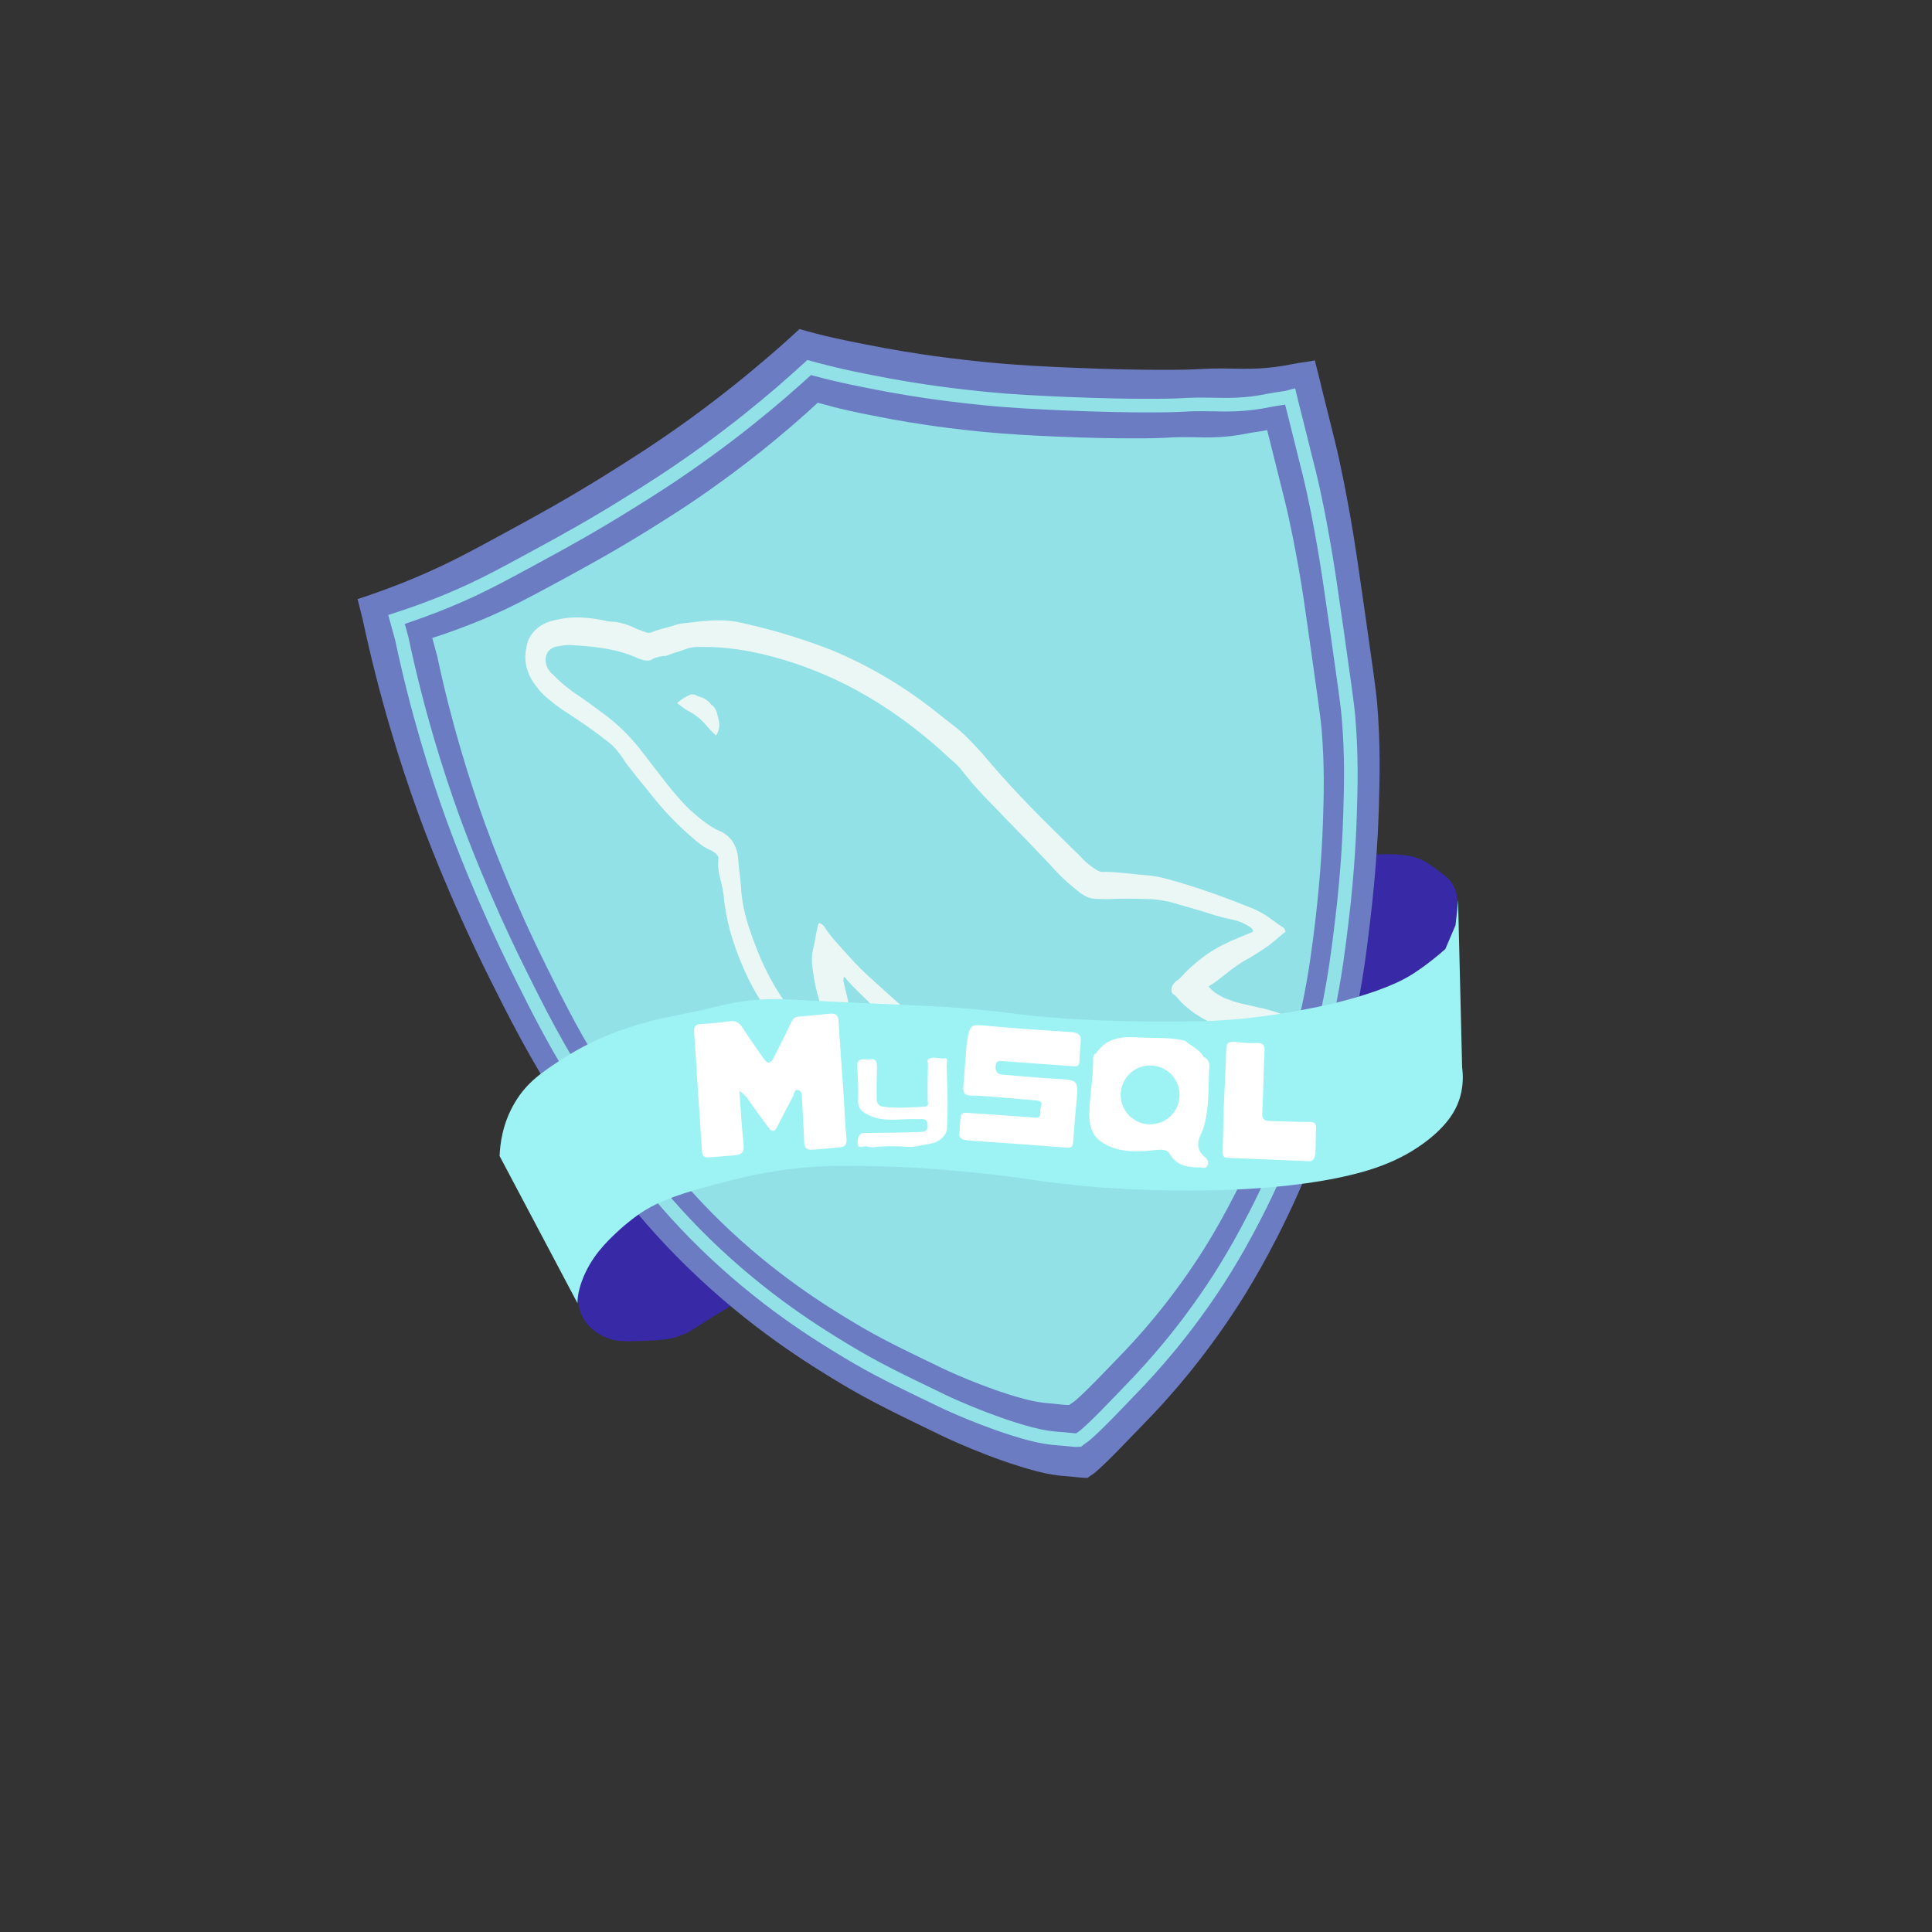 <?xml version="1.0" encoding="utf-8"?>
<!-- Generator: Adobe Illustrator 21.0.1, SVG Export Plug-In . SVG Version: 6.00 Build 0)  -->
<svg version="1.1" id="MS" xmlns="http://www.w3.org/2000/svg" xmlns:xlink="http://www.w3.org/1999/xlink" x="0px" y="0px"
	 viewBox="0 0 1280 1280" style="enable-background:new 0 0 1280 1280;" xml:space="preserve">
<rect x="0" y="0" width="1280" height="1280" fill="#333333" stroke="none"/>
<style type="text/css">
	.mysql0{fill:#3829A7;}
	.mysql1{fill:#6B7CC2;}
	.mysql2{fill:#6B7CC2;stroke:#91E1E7;stroke-width:9;stroke-miterlimit:10;}
	.mysql3{fill:#91E1E7;}
	.mysql4{fill:#EBF7F4;}
	.mysql5{fill:#9DF2F4;}
	.mysql6{fill:#FFFFFF;}
</style>
<g id="Armor">
	<path id="L" class="mysql0" d="M910.4,566.4c3.7-0.4,9-0.8,15.2-0.3c4.7,0.4,8.6,0.7,13.6,2.5c5.3,1.9,8.7,4.5,13.8,8.3
		c4.9,3.7,7.3,5.5,9.1,8.3c3.4,5.3,3.5,10.9,3.6,14.4c0.1,4.3,0.1,8-1.9,15.8c-2.2,8.2-4.4,12.6-6.7,15.8c-2.2,3.1-5.3,5.4-11.6,10
		c-3.3,2.4-8.2,5.9-15.2,9.7c-6.8,3.7-12.4,5.8-18,8c-4.4,1.7-11.4,3.8-14.1,4.7L910.4,566.4z"/>
	<path id="R" class="mysql0" d="M487.1,863.5c-3.1,1.8-7.7,4.6-13.3,8c-15.1,9.3-15.3,10-19.4,11.9c-9.4,4.3-17.5,4.6-29.3,5
		c-11.8,0.4-18.1,0.6-25.4-3.1c-2.9-1.4-9.8-5-13.8-13c-3.5-6.9-3-13.4-2.8-15.8c0.5-5.3,2.7-9.6,7.2-18.3c2.8-5.4,4.4-8.5,7.5-12.4
		c1.2-1.5,3.4-4.2,11.4-11.1c3.6-3.1,8.6-7.2,14.7-11.9L487.1,863.5z"/>
	<path id="_x31_" class="mysql1" d="M236.9,396.9c9.6-3.1,23.1-7.8,38.7-14.4c20.6-8.7,34.6-16.2,60.6-30.4
		c19.2-10.4,38.9-21.2,64.8-37.3c15.2-9.5,33.3-20.8,56.5-37.6c21.3-15.5,38.8-29.8,52-41.2c8.2-7,15-13.2,20.2-18
		c2.8,0.8,6.7,1.9,11.3,3.1c8.1,2.1,16,3.8,27.4,6.1c10.2,2,24.6,4.9,44.3,7.8c6.8,1,21.8,3.1,41.2,5c21.7,2.1,37.6,2.8,56.2,3.6
		c27.6,1.2,48.4,1.4,55.6,1.4c34.8,0.2,26.5-1.2,50.3-0.8c9.9,0.2,23.1,0.6,40.4-3c4.7-1,12.1-1.7,14.7-2.5l1.1,4.4
		c0.1,0.3,4.1,16.3,4.1,16.6c7.5,30,7.7,30.7,8,32.1c4.9,20.1,8,37.4,10.7,52.6c2.6,14.7,4.8,30,9.1,60c5.1,35.5,7.6,53.3,8.3,61.4
		c2.3,28.2,1.7,49.5,1.1,70.3c-0.3,9.4-1.3,37.9-5.9,75.5c-2.1,17.7-4.6,38.1-10,63.6c-5.8,27.2-16.7,68.8-38,116.4
		c-17.6,39.4-35.1,66.8-39.3,73.3c-24.2,37.5-48.2,63.8-61.8,77.7c-12.4,12.7-23.6,24.9-32.9,32.9c-1.8,1.5-3.4,2.3-5,3.6
		c-3.5,0.2-8.6-0.7-14.4-1.1c-4.9-0.3-11.4-1.2-19.6-3.3c-31-8.2-62.2-23.3-62.2-23.3c-31.8-15.4-47.8-23.1-67.5-34.9
		c-20.6-12.4-59.6-36.2-101.5-77c-39.6-38.6-62.9-74.1-82.4-104.1c-22.4-34.6-36.3-62.5-48.9-87.7c-27.2-54.7-43.1-98-47.2-109.3
		c-12.3-34-25.8-77.2-36.7-128.4L236.9,396.9z"/>
	<path id="_x32__1_" class="mysql2" d="M262.7,410.4c9-2.9,21.5-7.2,36.2-13.4c19.3-8.1,32.3-15.2,56.6-28.4
		c17.9-9.7,36.3-19.8,60.4-34.8c14.2-8.8,31.1-19.4,52.7-35.1c19.9-14.4,36.2-27.8,48.6-38.4c7.6-6.6,14-12.3,18.9-16.8
		c2.6,0.7,6.2,1.7,10.6,2.8c7.6,1.9,14.9,3.6,25.6,5.7c9.5,1.9,23,4.6,41.3,7.3c6.3,0.9,20.3,2.9,38.5,4.7c20.3,2,35.1,2.6,52.4,3.4
		c25.7,1.1,45.2,1.3,51.9,1.3c32.4,0.2,24.7-1.1,47-0.7c9.2,0.2,21.5,0.6,37.7-2.8c4.3-0.9,11.3-1.6,13.7-2.3l1,4.1
		c0.1,0.3,3.8,15.2,3.9,15.5c7,28,7.1,28.7,7.5,30c4.6,18.8,7.5,34.9,10,49.1c2.4,13.7,4.5,28,8.5,56c4.7,33.2,7.1,49.8,7.7,57.3
		c2.2,26.3,1.6,46.2,1,65.6c-0.3,8.8-1.2,35.4-5.5,70.5c-2,16.5-4.3,35.5-9.3,59.4c-5.4,25.4-15.5,64.2-35.5,108.7
		c-16.4,36.7-32.8,62.3-36.7,68.4c-22.6,35-45,59.5-57.6,72.5c-11.5,11.9-22,23.2-30.7,30.7c-1.6,1.4-3.1,2.1-4.6,3.4
		c-3.2,0.2-8-0.7-13.4-1c-4.5-0.3-10.7-1.1-18.3-3.1c-29-7.7-58.1-21.7-58.1-21.7c-29.7-14.3-44.6-21.5-63-32.6
		c-19.3-11.6-55.7-33.8-94.7-71.8c-36.9-36-58.7-69.2-76.9-97.1c-20.9-32.3-33.9-58.3-45.6-81.9c-25.4-51.1-40.2-91.4-44.1-102
		c-11.5-31.7-24.1-72.1-34.2-119.8L262.7,410.4z"/>
	<path id="_x33__1_" class="mysql3" d="M286.4,422.7c8.4-2.7,20.1-6.8,33.8-12.5c18-7.6,30.2-14.2,52.9-26.5
		c16.7-9.1,33.9-18.5,56.5-32.5c13.3-8.3,29.1-18.1,49.2-32.8c18.6-13.5,33.9-26,45.4-35.9c7.1-6.1,13.1-11.5,17.6-15.7
		c2.4,0.7,5.8,1.6,9.9,2.7c7.1,1.8,14,3.4,23.9,5.3c8.9,1.8,21.5,4.3,38.6,6.8c5.9,0.9,19,2.7,35.9,4.4c19,1.8,32.8,2.5,49,3.2
		c24.1,1.1,42.2,1.2,48.5,1.2c30.3,0.2,23.1-1.1,43.9-0.7c8.6,0.2,20.1,0.5,35.2-2.6c4.1-0.8,10.5-1.5,12.8-2.2l1,3.9
		c0.1,0.3,3.5,14.2,3.6,14.5c6.5,26.2,6.7,26.8,7,28c4.3,17.5,7,32.6,9.4,45.8c2.3,12.8,4.2,26.2,7.9,52.4c4.4,31,6.6,46.5,7.2,53.6
		c2,24.6,1.5,43.2,0.9,61.3c-0.3,8.2-1.2,33.1-5.1,65.9c-1.9,15.4-4,33.2-8.7,55.5c-5,23.7-14.5,60-33.1,101.5
		c-15.4,34.3-30.6,58.2-34.3,63.9c-21.1,32.7-42,55.6-53.9,67.8c-10.8,11.1-20.6,21.7-28.7,28.7c-1.5,1.3-2.9,2-4.3,3.1
		c-3,0.2-7.5-0.6-12.5-1c-4.3-0.3-10-1-17.1-2.9c-27.1-7.2-54.3-20.3-54.3-20.3c-27.8-13.4-41.7-20.1-58.8-30.4
		c-18-10.8-52-31.6-88.5-67.1c-34.5-33.7-54.9-64.6-71.8-90.8c-19.6-30.2-31.7-54.5-42.6-76.5c-23.8-47.7-37.6-85.5-41.2-95.3
		c-10.7-29.7-22.5-67.4-32-112L286.4,422.7z"/>
</g>
<g id="_x33_">
	<path class="mysql4" d="M559,647.3c-0.3,0.7,0,1.4-0.3,2.1c1.1,5.6,2.7,10.9,3.6,15.9c1.1,4.2,2.2,8.4,3.4,12.6c0.7,3,1.1,5.6,1,8.2
		c0.5,11.1-7.4,16.9-14.3,17.1c-2.9-0.2-5.4-0.5-8-1.4c-3.9-1.1-7.2-3.7-10.8-5.6c-8.1-6-15.7-13.6-21.9-21.7
		c-7.8-10.8-14.6-22.1-19.5-34c-6.7-15.2-11.4-31.3-12.8-47.4c-0.4-3.9-1.5-8-2.4-11.7c-1.1-4.2-1.5-8-1-12.3c0-1.4-0.2-1.9-1.1-2.8
		c-1.2-1.5-2.6-2.2-4-3c-4.1-1.6-8.2-4.7-11.7-7.9c-9.5-8.1-18.4-17.2-26.4-27.2c-4.7-6.1-10-11.9-14.9-18.6
		c-2.1-2.4-3.6-4.6-5.2-7.2c-2.8-4.1-6.1-8.2-10.2-11.2c-2.4-1.7-5-4-7.4-5.6c-5.7-4.3-12-8.5-18.2-12.6c-4.6-2.8-8.6-5.8-13-9.4
		c-3.3-2.7-6.2-5.5-8.8-9.1c-5.9-7.6-8.2-16-6.5-24.6c0.7-6.9,4.4-11.7,9.3-15.1c4.9-3.3,10.3-4.2,16.2-5.2c7.6-1.1,15.8-0.4,23.8,1
		c3.1,0.7,6.3,1.5,9.7,1.4c4.8,0.7,10.2,2.5,14.5,4.8c2,0.6,3.3,1.3,5.3,1.9c1.5,0.8,3.1,0.7,4.6,0.1c4.4-1.8,8.6-2.8,13.3-4
		c3-1.2,6.6-2,10.1-2.1c7.1-0.9,14.7-1.9,22.2-1.7c3.4,0,7.1,0.4,10.7,1c20.6,4.3,41.4,10.5,61.7,18.3
		c25.3,10.4,49.4,24.6,71.4,42.3c3.3,2.7,6.7,5.3,10.1,7.9c7.4,5.6,13.6,12.5,19.8,19.3c16.6,19.9,34.2,38,52.1,55.4
		c3.8,3.8,7.6,7.6,11.5,11.3c3.1,3.4,6,6.2,9.8,8.7c2.4,1.7,4.6,2.8,7.2,2.4c9.7,0.1,20.2,1.8,30.1,2.5c3.7,0.5,7.3,1.1,11.1,2.2
		c19.8,5.3,38.7,12.3,57.7,19.9c2.2,1.1,4.4,2.2,6.5,3.4c4.6,2.8,8.1,6,12.7,8.8c0.7,0.4,0.9,1,1.2,1.5c0.5,1.2,0.7,1.7-0.3,2.1
		c0,0,0,0-0.5,0.2c-4.2,3.7-8.4,7.4-13.4,10.7c-2.7,1.7-5.9,3.8-8.7,5.5c-6.2,3.1-11.9,7.4-17,11.5c-3.4,2.7-6.4,5.2-10.6,7.6
		c1.2,1.5,2.1,2.4,3.8,3.8c2.4,1.7,4.6,2.8,6.7,3.9c3.3,1.3,6.8,2.6,9.9,3.3c3.9,1.1,7.5,1.6,11.4,2.7c15.5,3,30.2,9.7,44.1,18.7
		c4.6,2.8,9.1,5.6,14,7.7c2.2,1.1,4.6,2.8,6.7,5.3c1.2,1.5,2.9,2.8,3.8,3.8c0.2,0.6,0.7,0.4,0.5,1.2c-1.7,0-3.1-0.7-5-1.2
		c-14.7-6.7-29.9-11.9-45.7-12.8c-3.7-0.5-7.1-0.4-10.7-1c-7.3-1.1-14.8-2.7-22-5.1c-3.3-1.3-6.1-2.2-9.4-3.5
		c-6.1-2.2-11.8-5.2-17.3-8.9c-4-3-8.1-6-11.7-10.6c-0.9-1-1.9-1.9-2.6-2.2c-0.9-1-1.2-1.5-1.1-2.8c0-1.4,0.6-2.9,1.3-3.8
		c0.8-1,1.5-2,2.5-2.4c2.2-1.5,3.7-3.5,5.7-5.6c5.7-5.6,12.2-10.9,19.1-15c7.4-4.4,15.3-7.5,23.1-10.7c1-0.4,1.5-0.6,2.4-1
		c0-1.4-0.7-1.7-0.9-2.3c-1.7-1.3-3.1-2-5.3-3.2c-2.9-1.5-6.1-2.2-9.2-2.9c-6.8-1.3-12.8-3.5-19.4-5.5c-6.5-2-13.5-3.8-20.1-5.8
		c-4.4-0.9-8.7-1.8-13.4-1.9c-9.3-0.3-18.5-0.5-28,0c-3.4,0-6.3-0.1-9.3-0.3c-2.9-0.2-5.8-1.7-8.2-3.3c-5.7-4.3-11-8.9-16-14.1
		c-4-4.4-8.1-8.7-12.2-13c-10-10.6-20.5-21-30.5-31.6c-6.7-6.6-12.8-13.4-18.5-20.5c-2.6-3.6-5.7-7-9.1-9.6
		c-35-33-74.2-56.5-117.8-68.1c-12.8-3.5-26.4-5.9-39.8-6.5c-3.4,0-6.3-0.1-9.7-0.1c-3.4,0-6.1,0.5-9,1.6c-3.4,1.4-7.1,2.2-10.5,3.6
		c-1,0.4-2.4,1-3.7,0.8c-2.7,0.4-5.9,1-8.1,2.6c-1.5,0.6-2.7,0.4-4.4,0.4c-2-0.6-3.9-1.1-6.1-2.2c-5.5-2.4-11.4-4.1-16.9-5.1
		c-8.7-1.8-17-2.4-25.8-2.9c-2.9-0.2-5.6,0.3-8.3,0.7s-4.7,1.2-6.6,3.3c-2.3,2.9-2.4,7-1,10.3c0.7,1.7,2.1,3.8,3.8,5.1
		c2.9,2.8,5.7,5.7,9.1,8.3c2.4,1.7,4.3,3.6,6.4,4.7c6.2,4.1,12,8.5,17.8,12.8c8.8,6.4,17.2,14.4,24.3,23.4
		c5.9,7.6,12.1,15.7,18,23.3c5.7,7,11.4,14,18.3,19.9c5.3,4.5,10.3,8.5,16.5,11.3c2.6,0.9,5,2.6,7.2,5.1c1.9,1.9,2.8,4.1,3.8,6.5
		c1.4,3.4,1.5,6.7,1.7,9.9c0.4,5.1,1.3,10.1,1.6,15.3c0.5,9.7,2.5,18.9,5.7,28.3c2.1,6.5,4.8,13.3,7.4,19.6
		c5.6,12.4,12.1,24.4,20.9,34.7c3.1,3.4,6,6.2,8.5,9.9c1.9,1.9,3.8,3.8,6,4.9c2.4,1.7,5,2.6,7.2,2.4c0.5-0.2,1.2,0.1,1.7,0
		c1-0.4,1.3-1.1,0.8-2.3s-0.4-2.5-0.9-3.6c-2.1-6.5-4.3-13.6-5.9-20.2c-2.1-6.5-3.1-13.4-4-19.7c-0.6-4.4-0.6-8.4,0.5-12.9
		c1.3-5.2,1.9-10.7,3.3-16c0.3-0.7,0.8-1,1.5-0.6c1.5,0.8,2.4,1.7,2.9,2.8c4.5,6.8,10.2,12.5,15.4,18.4c5.2,5.9,10.9,11.5,17.1,17
		c14.6,13.4,29.6,26.6,45,37.7c7.2,5.1,14.1,9.6,21.9,13.1c1.5,0.8,2.9,1.5,4.6,1.4c1.5,0.8,3.3,1.3,4.6,2.8
		c-2.7,0.4-4.8-0.7-6.8-1.3c-2.6-0.9-5.5-2.4-7.7-3.5c-5-2.6-9.9-4.7-14.7-6.7c-12.1-4.4-23.6-10.4-34.9-17.1
		c-6-3.6-11.3-8.1-16.3-13.4c-4.7-4.7-9.3-8.9-13.6-13.8C560.6,648.6,560.2,647.4,559,647.3z"/>
	<path class="mysql4" d="M474.4,487.3c-2.6-2.2-4.7-4.7-6.9-7.2c-3.3-3.9-7.4-7-11.7-9.2c-2.9-1.5-4.8-3.4-7.2-5.1
		c3-2.6,5.7-4.3,9.1-5.7c0.5-0.2,1.2,0.1,1.7,0c1.2,0.1,2,0.6,3.3,1.3c3.1,0.7,6.1,2.2,8.4,5.3c3.1,2,3.8,5.1,4.7,8.8
		C477,479.6,476.9,483.7,474.4,487.3z"/>
</g>
<g id="Line">
	<path id="_x31__1_" class="mysql5" d="M965.4,603.3l-1.1,9.7l-6.7,15.7c-1.9,1.7-4.5,4-7.8,6.6c-2.2,1.7-8.3,6.6-15,10.7
		c-5.9,3.6-12.1,6.5-22.2,10.2c-15.2,5.4-28.6,8.6-39.6,10.9c-26.2,5.5-46.6,7.5-50.9,7.9c-19.3,1.8-33,1.8-54.8,1.8
		c-30.2,0-53.5-1.5-62.8-2.1c-32.9-2.3-32.6-4-67.5-6.8c-21.2-1.7-28-1.6-75-3.8c-15.4-0.7-29-1.4-40.5-2c-14.6-0.8-29.2,0.6-43.4,4
		c-0.4,0.1-0.8,0.2-1.2,0.3c-28,6.6-32.7,6.8-44.6,9.8c-10.6,2.7-34.4,9-59.6,25.3c-13.2,8.6-23.6,15.4-31.6,29
		c-8.2,13.7-9.8,27.4-10.1,35.4l51.6,97.5c0-3.5,0.6-8.3,2.9-14.6c5.8-15.9,16.3-26,23.6-32.8c7.1-6.6,13.2-10.8,14.7-11.9
		c8.6-5.8,19.5-11.4,48.2-18.9c17.2-4.5,32.2-8.4,53.7-10.9c20.8-2.4,35.7-2,58.4-1.5c26.2,0.6,46.1,2.6,63.3,4.3
		c33.4,3.4,36.9,5.2,63.1,7.9c9.3,1,40.2,4,79.7,3.8c54.6-0.2,86.1-6.4,95.5-8.3c18.1-3.7,40.8-9.7,60.7-25.5
		c14.8-11.7,19.2-21.9,21.1-28.7c2.1-7.8,1.8-14.6,1.2-19.1L966,596.1L965.4,603.3z"/>
</g>
<g id="word">
	<path class="mysql6" d="M797,748.4c-0.4,0.2-0.6,0.5-0.3,0.9c-3.5,6.3-4.7,12.2,1.6,17.3c1.6,1.3,3,3.4,1.6,5.8c-1.2,2-3.3,1.1-5,1
		c-8,0-15.2-0.8-20.1-9.2c-2-3.3-6.9-2.5-11-2.1c-9.9,1.1-19.8,1.4-29.2-2.8c-9.6-4.4-13-10.4-12.9-21.8c0.2-12.2,2.8-24.2,2.5-36.4
		c0-1.4,0.6-2.7,2-3.3c7.7-11.5,19.1-11,30-10.4c9.7,0.5,19.5-0.3,29.1,2.2c4,3.7,9.6,5.6,12.3,10.9c0.4,0.1,0.9,0.3,1.3,0.4
		c1.6,1.5,2.5,3.5,2.3,5.9C800.4,720.6,801.4,734.7,797,748.4z"/>
	<path class="mysql6" d="M578.6,760.1c-1.5-0.2-3.1-0.1-4.5-0.6c-2.1-0.8-6.6,3.2-5.8-3.8c0.7-5.8,3.6-5.1,7.4-5.1
		c10.9-0.1,21.9-0.2,32.9-0.6c2.6-0.1,6.4,0.3,6-4.6c-0.4-5.1-3.5-3.8-6.8-3.9c-10.8-0.6-22,2.4-32.3-2.7c-3.8-1.9-7.2-4.1-7-9.6
		c0.3-7.2,0-14.6-0.6-21.8c-0.6-7.7,5.5-5,8.8-5.6c4.3-0.7,4.4,2.9,4.3,6.2c-0.2,6.7-0.3,13.3-0.2,20c0.1,2.4,0.8,4.6,3.9,5.1
		c9.2,1.5,18.5,0.5,27.7,0.1c3.3-0.1,2.3-2.7,2.2-4.9c-0.1-7.9,0-15.9,0.2-23.9c0-0.8-1.1-1.8,0.4-2.7c3.5-2.1,7.1,0,10.8-0.5
		c2.4-0.4,1.1,3.8,1.2,5.4c0.5,13.7,1,27.5,0.2,41.1c-0.3,4.5-4.7,8.6-10,9.8c-4.5,1-9,1.7-13.5,2.4
		C595.5,759.4,587.1,759,578.6,760.1z"/>
	<path class="mysql6" d="M489.9,722.7c0.8,11.7,1.3,21.7,2.4,31.6c1.1,9.7,0.5,10.8-8.8,11.4c-4.7,0.4-9.4,0.7-14,1.1
		c-2.8,0.2-4.2-0.9-4.4-3.8c-1.1-16.9-2.3-33.9-3.4-50.9c-0.6-9.4-1.1-18.9-1.8-28.3c-0.3-3.7,0.8-5.2,4.8-5.4
		c6.3-0.2,12.5-1,18.8-1.8c3.6-0.5,6.1,0.7,8.2,3.9c4.5,7,9.3,13.7,14,20.5c3,4.3,4.9,4,7.4-1.2c3.7-7.5,7.6-14.9,11.1-22.5
		c1.1-2.4,2.5-3.6,5-3.8c6.9-0.5,13.8-1.2,20.7-1.9c3.7-0.3,5.5,0.9,5.7,5.2c0.9,15.9,2.2,31.8,3.3,47.7c0.6,9.8,0.9,19.7,1.9,29.5
		c0.4,3.8-0.6,5.7-4.2,6.1c-6.3,0.6-12.6,1.3-18.9,1.6c-3,0.1-4.8-1.1-4.9-4.8c-0.3-9.6-1-19.3-1.5-28.9c-0.1-2.3,0.1-5.3-2.5-5.8
		c-2.7-0.6-2.5,2.6-3.5,4.3c-3.6,6.8-7.2,13.7-10.7,20.6c-2,3.8-4,1.8-5.6-0.3c-4.6-6.1-9.1-12.3-13.5-18.6
		C494.4,726.2,492.7,724.9,489.9,722.7z"/>
	<path class="mysql6" d="M635.6,751.9c0.3-4.5,0.4-8.3,0.9-12.1c0.3-2.7,2.6-2.7,4.7-2.5c10.5,0.7,21,1.4,31.5,2.2
		c4.3,0.3,8.7,0.6,13.1,1c3.8,0.4,3.6-2.4,3.4-4.7c-0.2-2.4,3.1-6.2-2.3-6.7c-10.3-0.9-20.6-1.8-30.9-2.6c-4.5-0.4-9.1-0.6-13.6-0.7
		c-3.9-0.1-4.4-2.7-4.2-5.6c0.7-9.4,1.5-18.8,2.2-28.2c0-0.2,0.1-0.3,0.1-0.5c2-13.4,2-13,15.6-11.7c17.9,1.7,35.8,2.8,53.7,4
		c4.1,0.3,6.6,1.5,6.2,6.2c-0.4,4.5-0.6,9-0.9,13.6c-0.1,2.9-2.1,3-4.2,2.8c-15.2-1.1-30.4-2.2-45.5-3.3c-2.9-0.2-5.5-1-5.8,3.3
		c-0.3,3.9,1.6,5.4,4.9,5.6c12.1,1,24.2,2.2,36.3,2.8c13.2,0.7,13.7,1.1,12.5,14.1c-0.9,9.2-1.7,18.4-2.3,27.7
		c-0.2,3.1-1.2,4-4.4,3.7c-21.7-1.7-43.4-3.2-65.1-4.7C638.7,755.1,635.8,755,635.6,751.9z"/>
	<path class="mysql6" d="M871.5,764.5c-0.7,3.7-1.9,4.9-4.4,4.8c-18-0.7-36-1.5-54-2.2c-3-0.1-3-2.2-3-4.1c0.2-9.1,0.3-18.2,0.6-27.2
		c0.5-13.4,1.4-26.9,1.7-40.3c0.1-4.6,1.7-5.7,5.9-5.2c4.7,0.6,9.4,0.9,14.2,0.7c4.5-0.1,5.5,1.5,5.3,5.8
		c-0.7,13.6-0.8,27.2-1.5,40.8c-0.2,4.3,1.8,5,5.1,5.1c8.7,0.2,17.4,0.6,26.2,0.6c2.7,0,4.3,0.6,4.3,3.5
		C871.8,753.2,871.6,759.6,871.5,764.5z"/>
	
		<ellipse transform="matrix(0.955 -0.297 0.297 0.955 -180.964 258.575)" class="mysql5" cx="761.7" cy="725.7" rx="19.5" ry="19.5"/>
</g>
</svg>
